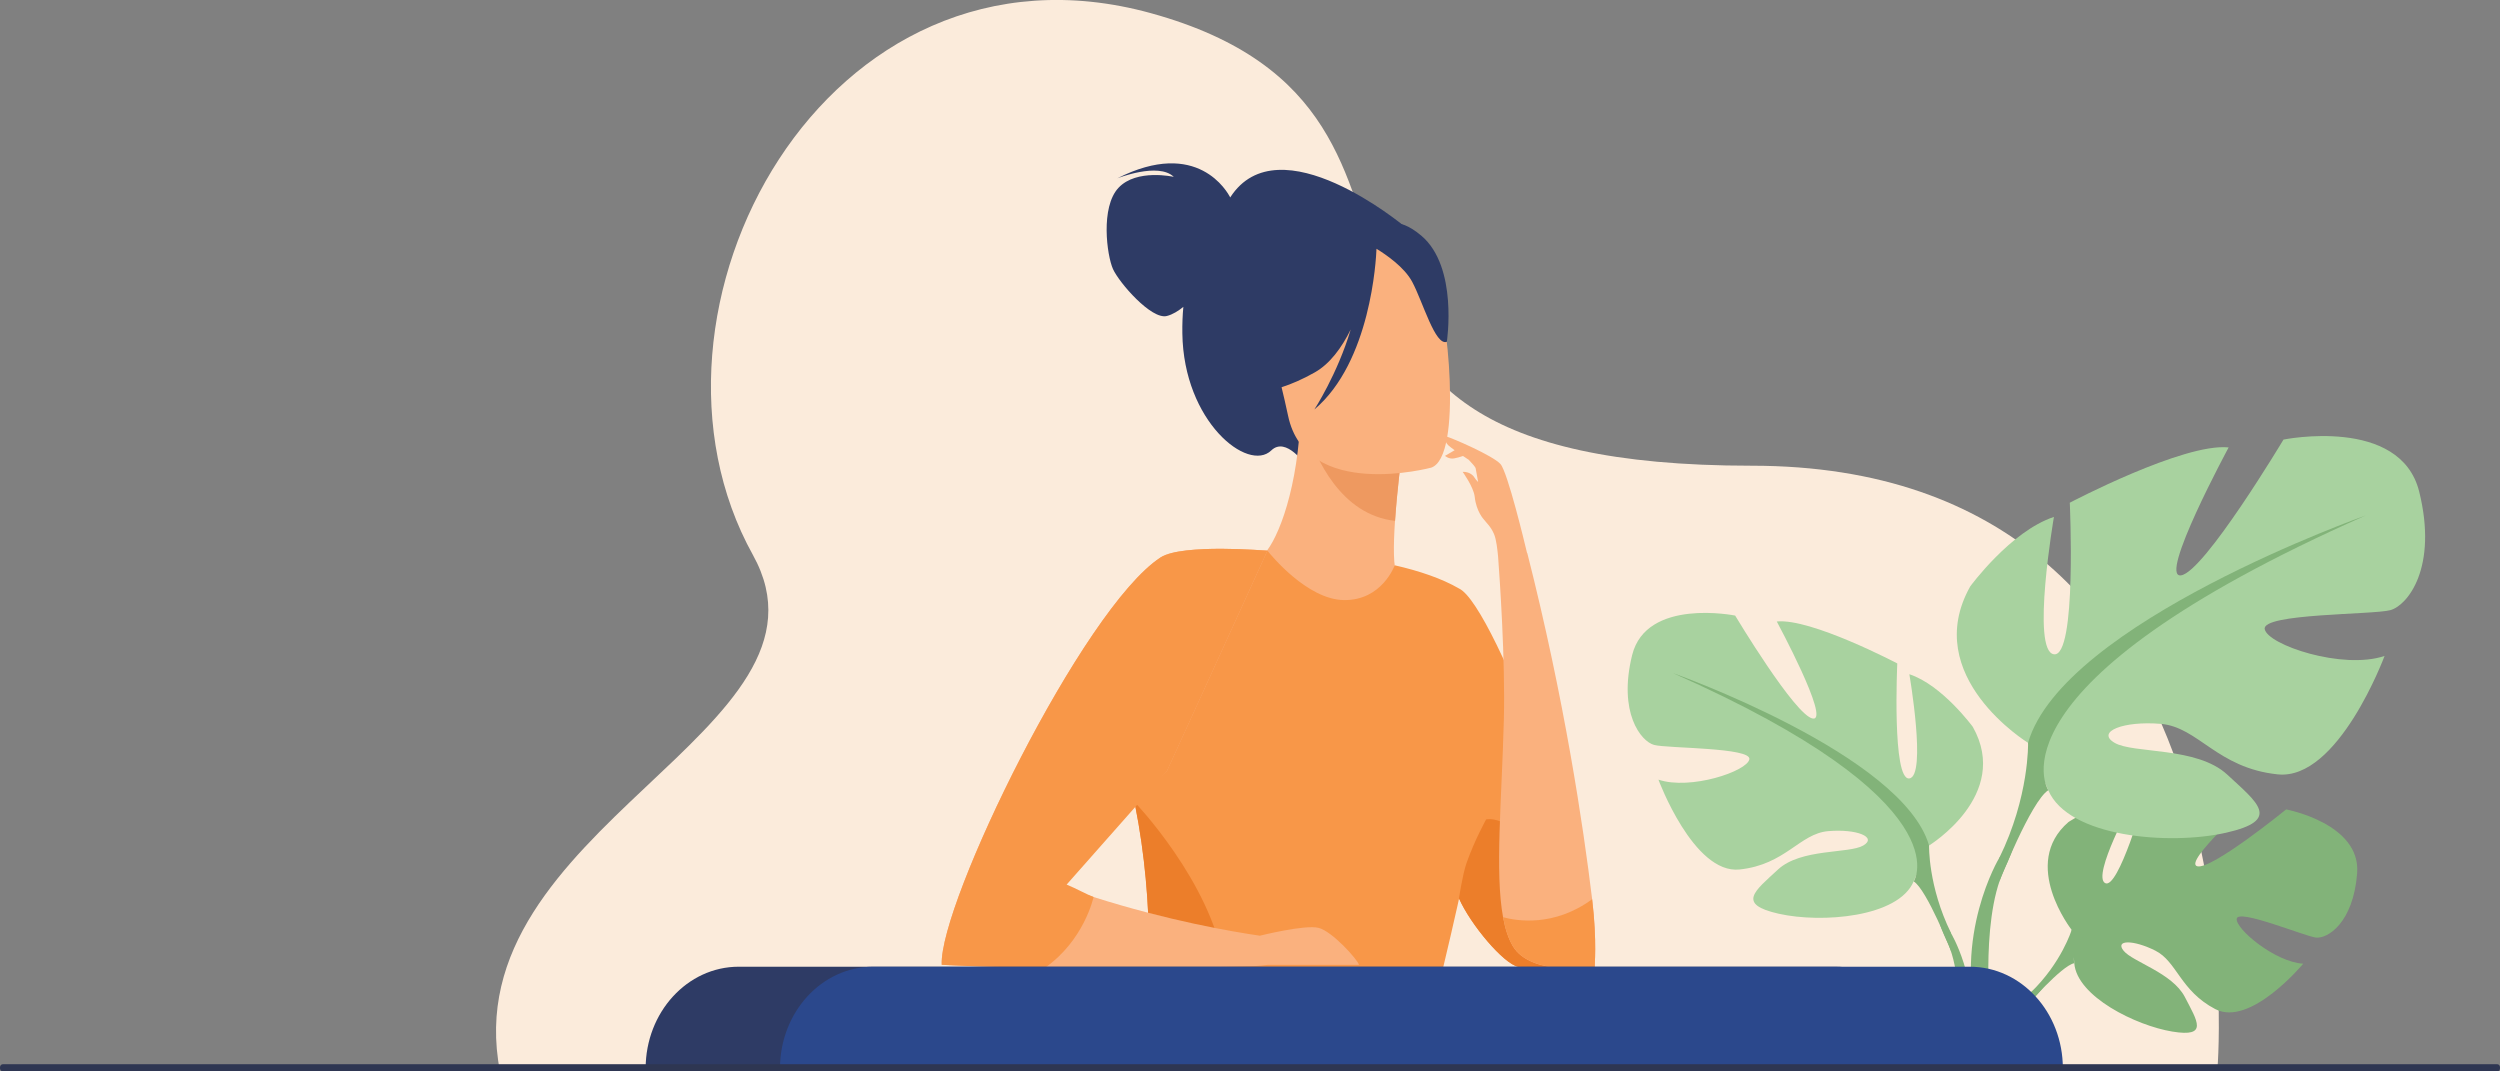 <?xml version="1.0" encoding="utf-8"?>
<!-- Generator: Adobe Illustrator 24.3.0, SVG Export Plug-In . SVG Version: 6.00 Build 0)  -->
<svg version="1.1" id="Layer_1" xmlns="http://www.w3.org/2000/svg" xmlns:xlink="http://www.w3.org/1999/xlink" x="0px" y="0px"
	 viewBox="0 0 350 150" style="enable-background:new 0 0 350 150;" xml:space="preserve">
<rect x="0" y="0" width="350" height="150" fill="#808080" stroke="none"/>
<style type="text/css">
	.st0{fill:#FBEBDB;}
	.st1{fill:#2E3B65;}
	.st2{fill:#FAB17E;}
	.st3{fill:#EE9960;}
	.st4{fill:#F89748;}
	.st5{fill:#EC7E2A;}
	.st6{fill:#82B379;}
	.st7{fill:#A8D29F;}
	.st8{fill:#2B488C;}
	.st9{fill:#2E3652;}
</style>
<g>
	<g>
		<path class="st0" d="M310.45,149.49c0,0,7.06-84.29-65.22-84.29c-78.08,0-32.5-49.15-84.12-63.36
			c-45.56-12.54-74.66,41.75-55.7,75.86C119.05,102.26,63.34,115.87,70,150L310.45,149.49z"/>
		<g>
			<path class="st1" d="M172.23,27.64c-0.37-0.72-4.56-8.38-15.82-2.67c0,0,5.77-2.3,7.92-0.21c0,0-5.2-1.18-7.74,1.53
				c-2.54,2.71-1.63,9.47-0.77,11.38c0.86,1.91,5.37,7.11,7.53,6.57c0.82-0.2,1.63-0.72,2.32-1.28c-0.11,1.15-0.16,2.39-0.14,3.72
				c0.17,12.35,9.21,19.52,12.45,16.38c2.08-2.01,4.83,2.09,4.83,2.09l13.75-33.51C196.56,31.65,179.05,17.03,172.23,27.64z"/>
			<path class="st2" d="M204.28,97.25c-2.88,2.19-6.5,3.99-11.03,5.13c-17,4.3-23.52-11.42-25.97-22.21
				c2.32-1.45,4.5-1.77,5.76-1.94c1.23-0.16,2.52-0.26,3.59-0.32c1.91-1.6,4.75-8.15,5.38-18.31l0.8,0.23l13.4,4.01
				c0,0-0.61,4.66-0.91,9.06c-0.23,3.45-0.27,6.74,0.33,7.54c1.05,0.25,1.67,0.41,1.67,0.41s0,0,0.01,0.01
				C197.49,81.21,201.38,88.2,204.28,97.25z"/>
			<path class="st3" d="M196.22,63.86c0,0-0.62,4.65-0.91,9.06c-7.59-0.83-11.12-8.74-12.49-13.07L196.22,63.86z"/>
			<path class="st2" d="M200.37,65.47c0,0-17.53,4.71-20.04-7.27c-2.52-11.98-6.47-19.44,4.61-22.96
				c11.08-3.52,14.23,0.51,15.95,4.29C202.62,43.3,204.86,63.93,200.37,65.47z"/>
			<path class="st1" d="M198.98,32.99c-3.47-2.93-5.36-1.62-6.29-0.25c-10.82-3.38-15.23,6.72-15.23,6.72
				c0.62,8.89-4.02,15.24-4.02,15.24s3.66,1.37,10.62-2.56c2.13-1.2,3.78-3.46,5.04-6.01c-1.85,6.23-5.09,11.2-5.09,11.2
				c7.9-6.67,8.64-20.99,8.7-22.5c1.29,0.79,3.89,2.55,5,4.63c1.51,2.83,3.22,9.02,4.85,8.39
				C202.55,47.84,204.18,37.38,198.98,32.99z"/>
			<path class="st4" d="M204.28,82.4c-2.45-1.42-5.6-2.48-9.02-3.26c0,0-1.77,4.97-7.15,4.87c-5.11-0.1-10.17-6.29-10.66-6.9
				c-5.86-0.21-10.16,0-10.16,0s-12.34,21.12-10.81,26.01c1.01,3.22,1.8,6.41,2.42,9.5c2.87,14.4,1.96,26.95,1.23,32.82
				c-0.28,2.27-0.54,3.55-0.54,3.55l38.86,0.99c0,0,3.22-12.54,5.61-23.23c0.07-0.32,0.14-0.64,0.21-0.96
				c1.62,3.65,6.21,9.13,8.29,9.56c0.12,0.03,0.71,0.04,1.55,0.05c3.11,0.03,9.13,0.07,9.13,0.07
				C224.39,125.39,209.34,84.8,204.28,82.4z"/>
			<path class="st5" d="M160.12,145.44c0.73-5.87,1.64-18.42-1.23-32.82c0.01-0.17,0.02-0.26,0.02-0.26s10.63,11.11,12.47,22.72
				C172.63,143.01,164.98,145.08,160.12,145.44z"/>
			<path class="st2" d="M190.26,135.08c-0.22-0.77-3.75-4.7-5.66-5.18c-1.91-0.48-8.22,1.1-8.22,1.1l0,0
				c-3.91-0.57-12.84-2.1-23.29-5.42c-1.84-0.58-3.73-1.22-5.65-1.93l15.92-15.7l14.08-30.85c0,0-11.94-1.03-14.96,0.94
				c-10.88,7.09-31.03,48.46-30.64,57.03c0,0,5.1,0.31,14.43,0.44c7.16,0.1,16.82,0.1,28.56-0.23c0,0,1.29-0.01,2.65-0.2H190.26z"/>
			<path class="st4" d="M163.37,107.96l-14.04,15.88c1.38,0.57,2.83,1.39,3.77,1.74c0,0-1.28,6.04-6.83,9.93
				c-9.32-0.13-14.43-0.44-14.43-0.44c-0.38-8.57,19.77-49.94,30.64-57.03c3.02-1.97,14.96-0.94,14.96-0.94L163.37,107.96z"/>
			<path class="st5" d="M223.23,135.47c-0.84-0.01-10.55-0.1-10.68-0.12c-2.08-0.43-6.67-5.91-8.29-9.56
				c-0.07,0.32,0.51-3.45,1.06-4.98c1.17-3.3,2.74-6.09,2.74-6.09C213.65,113.79,223.25,129.67,223.23,135.47z"/>
			<path class="st2" d="M222.9,125.89c-1.24-10.25-3.88-28.01-9.08-48.46l-0.03,0c-0.31-1.29-2.72-11.36-3.73-12.47
				c-1.08-1.18-6.76-3.65-7.74-3.91c0,0-0.16,0.71,0.43,1.28c0.17,0.16,0.5,0.42,0.9,0.7l-1.35,0.79c0,0,0.51,0.48,1.26,0.36
				c0.36-0.06,0.85-0.2,1.26-0.34c0.28,0.19,0.55,0.37,0.8,0.53c0.42,0.44,0.93,0.99,0.97,1.19c0.05,0.23,0.23,1.27,0.35,1.92
				c-0.21-0.2-0.39-0.41-0.5-0.6c-0.54-0.91-1.67-0.82-1.67-0.82s1.54,2.12,1.69,3.49c0.22,2.09,1.29,3.19,1.29,3.19l0,0
				c0.39,0.51,0.95,0.96,1.41,2.02c0.34,0.78,0.48,2.26,0.57,3.12l0,0c0.23,3.09,1.02,14.48,0.81,22.86
				c-0.29,11.29-1.27,21.4-0.11,27.68c0.3,1.63,0.74,2.99,1.38,4.06c2.53,4.24,11.42,3,11.42,3S223.61,131.8,222.9,125.89z"/>
			<path class="st4" d="M223.23,135.47c0,0-8.89,1.24-11.42-3c-0.64-1.06-1.08-2.43-1.38-4.06c1.91,0.52,7.12,1.4,12.47-2.52
				C223.61,131.8,223.23,135.47,223.23,135.47z"/>
		</g>
		<g>
			<g>
				<path class="st6" d="M290.03,130.18c0,0-7.23-9.23-0.45-15.09c0,0,4.96-3.28,9-3.01c0,0-5.73,10.5-3.87,11.55
					c1.85,1.04,5.61-12.2,5.61-12.2s11.28-1.2,14.91,0.71c0,0-9.64,8.63-7.61,9.14c2.03,0.51,12.44-7.96,12.44-7.96
					s10.5,1.95,9.94,8.96c-0.56,7-4.18,9.16-5.77,8.98c-1.59-0.19-10.89-4.07-11.09-2.64c-0.2,1.42,5.39,6.08,9.31,6.3
					c0,0-7.4,8.93-12.32,6.35c-4.92-2.58-5.34-6.66-8.4-8.19c-3.07-1.53-5.68-1.53-4.42,0.03c1.27,1.56,6.81,3.08,8.57,6.47
					c1.75,3.39,3.33,5.68-1.76,4.84c-5.09-0.84-13.36-4.91-13.72-9.57C290.03,130.18,290.03,130.18,290.03,130.18z"/>
				<g>
					<path class="st6" d="M324.83,122.47c0,0-28.51-1.2-34.8,7.72c0,0-1.39,4.56-5.68,8.71l-0.67,1.99c0,0,4.94-5.7,6.71-6.04
						C290.39,134.85,287.63,123.8,324.83,122.47z"/>
					<path class="st6" d="M285.54,138.85c-0.25,0.29-0.61,0.69-1.14,1.22c-0.01,0.01-0.02,0.02-0.03,0.03
						c-0.17,0.17-0.34,0.36-0.5,0.56c-1.02,1.23-1.89,2.9-2.6,4.61c-0.14,0.34-0.28,0.68-0.41,1.02h-1.67
						c0.14-0.35,0.29-0.69,0.44-1.02c1.94-4.15,4.7-6.38,4.7-6.38s0,0,0,0C284.46,138.83,286.92,137.2,285.54,138.85z"/>
				</g>
			</g>
			<g>
				<path class="st7" d="M270.07,118.37c0,0,11.5-7.04,6.13-16.6c0,0-4.29-5.87-8.89-7.38c0,0,2.45,14.26,0,14.59
					c-2.45,0.34-1.69-16.1-1.69-16.1s-12.12-6.37-16.87-5.87c0,0,7.51,13.92,5.06,13.59c-2.45-0.34-10.89-14.42-10.89-14.42
					s-12.42-2.52-14.42,5.53c-1.99,8.05,1.23,12.08,3.07,12.58c1.84,0.5,13.65,0.34,13.34,2.01c-0.31,1.68-8.28,4.36-12.73,2.85
					c0,0,4.91,13.25,11.35,12.58c6.44-0.67,8.43-5.03,12.42-5.37c3.99-0.34,6.9,0.84,4.91,2.01c-1.99,1.17-8.74,0.38-11.96,3.38
					c-3.22,2.99-5.83,4.84,0.15,6.18c5.98,1.34,16.72,0.5,18.86-4.53C270.07,118.37,270.07,118.37,270.07,118.37z"/>
				<g>
					<path class="st6" d="M234.18,94.22c0,0,32.21,11.4,35.89,24.15c0,0-0.15,5.7,3.07,12.24v2.52c0,0-3.37-8.55-5.21-9.73
						C267.92,123.4,275.13,112.33,234.18,94.22z"/>
					<path class="st6" d="M275.99,145.28c-0.04,0.34-0.08,0.67-0.14,1.02h-1.67c0.02-0.31,0.04-0.65,0.05-1.02
						c0.15-3.4,0.12-8.75-1.21-12.43c-0.01-0.02-0.01-0.03-0.02-0.05c-0.11-0.31-0.23-0.61-0.37-0.89c0-0.01-0.01-0.01-0.01-0.02
						c-0.38-0.81-0.63-1.41-0.8-1.84c0,0,0,0,0,0c-0.92-2.47,1.21,0.44,1.31,0.57c0,0,0,0,0,0S276.95,136.95,275.99,145.28z"/>
				</g>
			</g>
			<g>
				<path class="st7" d="M283.92,103.99c0,0-15.16-9.29-8.09-21.89c0,0,5.66-7.74,11.72-9.73c0,0-3.23,18.79,0,19.23
					c3.23,0.44,2.22-21.22,2.22-21.22s15.97-8.4,22.24-7.74c0,0-9.91,18.35-6.67,17.91c3.23-0.44,14.35-19.01,14.35-19.01
					s16.37-3.32,19,7.3c2.63,10.61-1.62,15.92-4.04,16.58c-2.43,0.66-17.99,0.44-17.59,2.65c0.4,2.21,10.92,5.75,16.78,3.76
					c0,0-6.47,17.47-14.96,16.58c-8.49-0.88-11.12-6.63-16.37-7.07c-5.26-0.44-9.1,1.11-6.47,2.65c2.63,1.55,11.52,0.51,15.77,4.45
					c4.25,3.95,7.68,6.38-0.2,8.15c-7.88,1.77-22.03,0.66-24.86-5.97C283.92,103.99,283.92,103.99,283.92,103.99z"/>
				<g>
					<path class="st6" d="M331.23,72.15c0,0-42.45,15.03-47.3,31.84c0,0,0.2,7.52-4.04,16.14v3.32c0,0,4.45-11.28,6.87-12.82
						C286.75,110.62,277.25,96.03,331.23,72.15z"/>
					<path class="st6" d="M279.88,120.13c0,0-6.55,10.87-2.81,24.11l1.68-0.49c0,0-1.63-14.58,1.79-21.91
						C283.97,114.5,279.88,120.13,279.88,120.13z"/>
				</g>
			</g>
		</g>
		<g>
			<path class="st1" d="M256.97,135.34H103.42c-7.19,0-13.03,6.38-13.03,14.25l0,0h179.6l0,0
				C269.99,141.72,264.16,135.34,256.97,135.34z"/>
			<path class="st8" d="M275.78,135.34H122.23c-7.19,0-13.03,6.38-13.03,14.25l0,0h179.6l0,0
				C288.81,141.72,282.97,135.34,275.78,135.34z"/>
		</g>
		<path class="st9" d="M350,149.42v0.15c0,0.24-0.18,0.43-0.4,0.43H0.4c-0.22,0-0.4-0.2-0.4-0.43v-0.15c0-0.24,0.18-0.43,0.4-0.43
			H349.6C349.82,148.98,350,149.18,350,149.42z"/>
	</g>
</g>
</svg>
